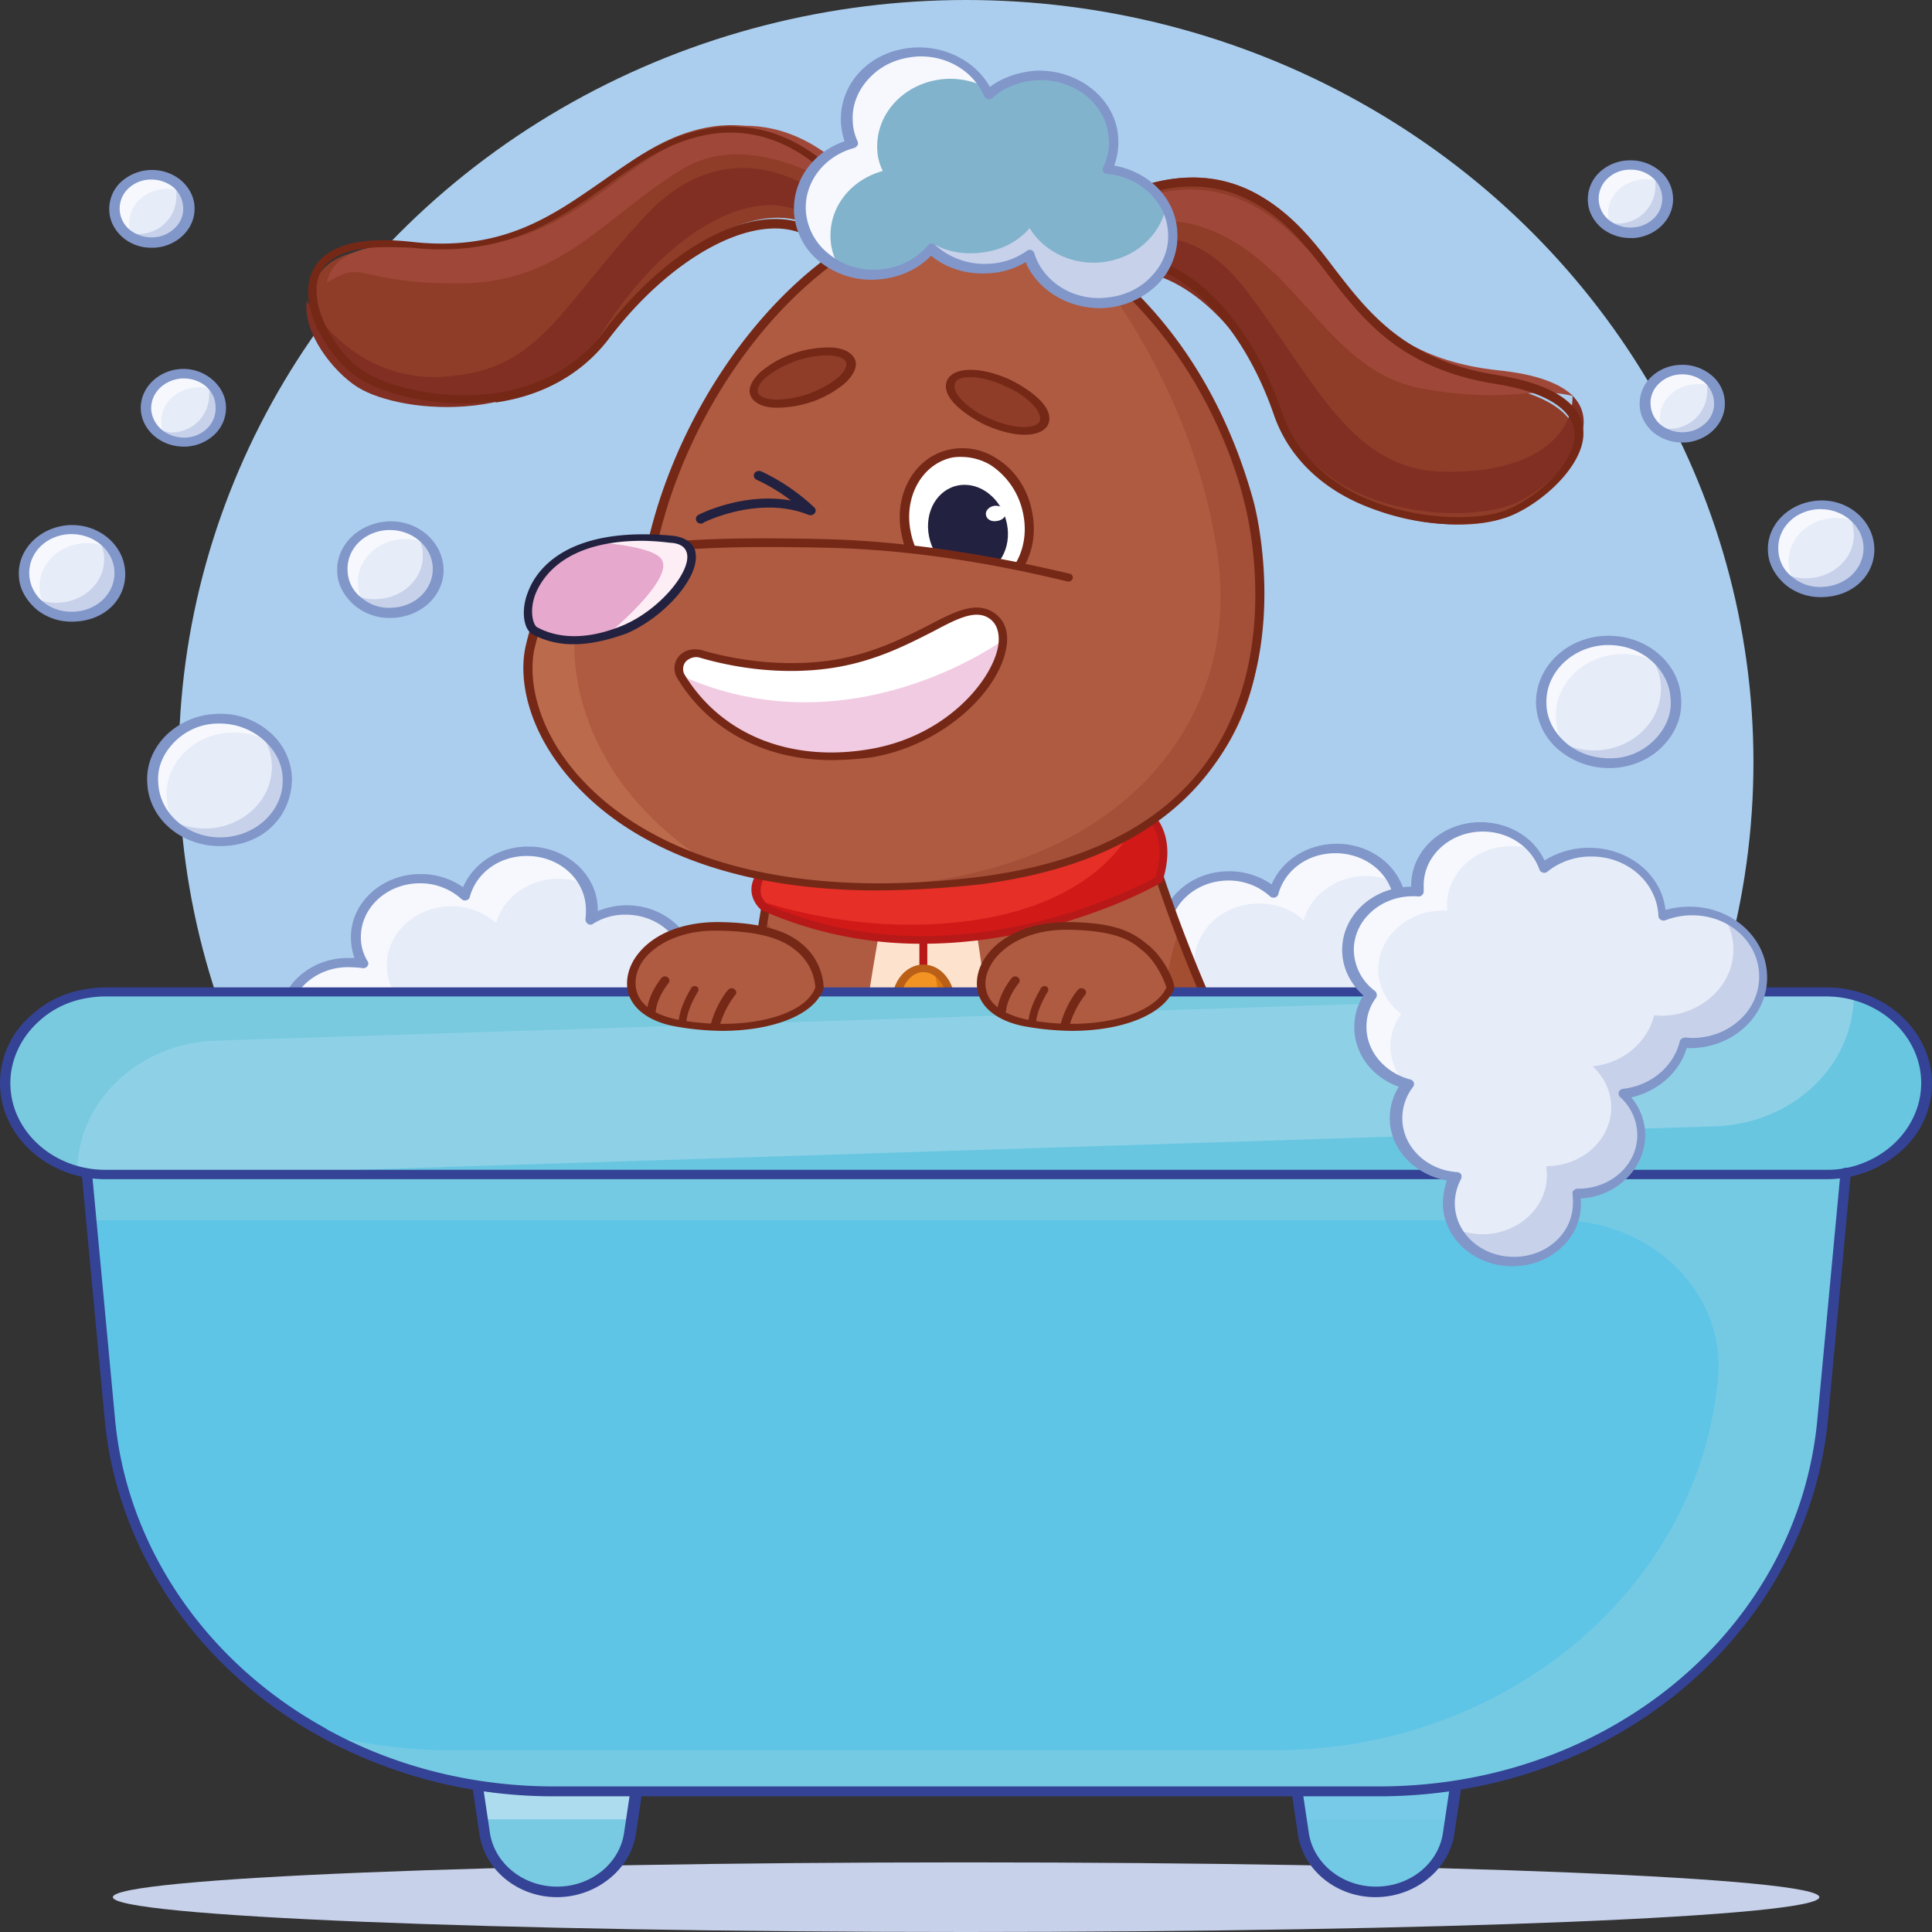 <svg id="Capa_1" data-name="Capa 1" xmlns="http://www.w3.org/2000/svg" viewBox="0 0 1133.86 1133.86"><rect x="0" y="0" width="1133.86" height="1133.86" fill="#333333" stroke="none"/><defs><style>.cls-1{fill:#abceee;}.cls-2{fill:#c7d1ea;}.cls-3{fill:#e6ecf8;}.cls-4{fill:#f6f8fd;}.cls-5{fill:#8197ca;}.cls-6{fill:#ae5b41;}.cls-7{fill:#a45039;}.cls-8{fill:#bc6a4c;}.cls-9{fill:#762817;}.cls-10{fill:#8f3d29;}.cls-11{fill:#802f22;}.cls-12{fill:#9f483a;}.cls-13{fill:#fde3cd;}.cls-14{fill:#a44e31;}.cls-15{fill:#e62f26;}.cls-16{fill:#d11917;}.cls-17{fill:#b71918;}.cls-18{fill:#db770f;}.cls-19{fill:#f39323;}.cls-20{fill:#ba5f17;}.cls-21{fill:#fff;}.cls-22{fill:#22213f;}.cls-23{fill:#f1cbe2;}.cls-24{fill:#82b3cc;}.cls-25{fill:#77cae1;}.cls-26{fill:#72c9e5;}.cls-27{fill:#aedcef;}.cls-28{fill:#77cbe9;}.cls-29{fill:#344395;}.cls-30{fill:#5fc5e7;}.cls-31{fill:#75cae3;}.cls-32{fill:#8ed1e7;}.cls-33{fill:#69c6e0;}.cls-34{fill:#79cadf;}.cls-35{fill:#e6a8cc;}.cls-36{fill:#fdeef6;}</style></defs><title>BAÑO</title><g id="_1" data-name="1"><ellipse class="cls-1" cx="566.99" cy="447.36" rx="462.08" ry="447.36"/><path class="cls-2" d="M1067.75,1113.41c0,11.36-224,20.45-500.76,20.45s-500.76-9.21-500.76-20.45S290.29,1093,567,1093,1067.75,1102.06,1067.75,1113.41Z"/><path class="cls-3" d="M367.52,534.18a38.21,38.21,0,0,0-20.31,5.55,39.67,39.67,0,0,0,.26-5.55c0-18.8-17-34.45-37.78-34.45-18,0-32.47,11.11-36.48,26a38.81,38.81,0,0,0-26.39-10.1c-20.57,0-37.77,15.4-37.77,34.45a28.52,28.52,0,0,0,4.27,15.65,34.46,34.46,0,0,0-8.93-1c-20.57,0-37.77,15.14-37.77,34.45s16.56,34.58,37.64,34.58c19.54,0,35.71-13.76,37.52-31.3,6.85,8.46,18,13.76,29.88,13.76a41,41,0,0,0,25.1-8.71c6.85,7.19,16.94,11.36,28.33,11.36,14,0,26.13-6.82,32.73-17.42a40.93,40.93,0,0,0,9.57,1c20.57,0,37.77-15.39,37.77-34.45S388.22,534.18,367.52,534.18Z"/><path class="cls-4" d="M344.1,519.16a41.09,41.09,0,0,0-16.43-3.4c-17.46,0-32.47,11.1-36.48,26a38.6,38.6,0,0,0-26.39-9.84c-20.56,0-37.77,15.4-37.77,34.45A28.52,28.52,0,0,0,231.3,582a34.46,34.46,0,0,0-8.93-1c-20.57,0-37.77,15.4-37.77,34.45a31,31,0,0,0,3.75,14.89C175.93,624.79,167,612.93,167,599.42c0-18.8,16.68-34.45,37.77-34.45a36.26,36.26,0,0,1,8.93,1c-2.33-4.54-4.27-10.09-4.27-15.65,0-18.8,16.68-34.45,37.77-34.45a40.27,40.27,0,0,1,26.39,9.85c4-14.89,19-26,36.48-26C324.7,499.6,338,507.43,344.1,519.16Z"/><path class="cls-5" d="M204.26,636.4c-22.51,0-40.75-16.66-40.75-37.1s18.24-37.1,40.75-37.1H208a37.41,37.41,0,0,1-2.07-12.12c0-20.44,18.24-37.1,40.75-37.1a43.29,43.29,0,0,1,25.1,7.7c6.08-14.26,21.09-23.85,38.29-23.85,22.51,0,40.75,16.66,40.75,37.1v.76a45.45,45.45,0,0,1,16.95-3.41c22.51,0,40.75,16.66,40.75,37.1s-18.24,37.1-40.75,37.1a44,44,0,0,1-8.15-.76c-7.38,10.35-20.31,16.91-34.41,16.91a44,44,0,0,1-28.33-10.34,44,44,0,0,1-24.58,7.44A42.62,42.62,0,0,1,244,608.38C239.45,625,223.54,636.4,204.26,636.4Zm0-68.78c-19,0-34.67,14-34.67,31.55s15.27,31.55,34.67,31.55c18.24,0,32.73-12.24,34.67-28.65a3.2,3.2,0,0,1,2.07-2.65,3.32,3.32,0,0,1,3.24,1,35.78,35.78,0,0,0,27.68,12.75c8.41,0,16.95-2.9,22.77-7.7a3.1,3.1,0,0,1,4.27.25c6.33,6.82,16.17,10.35,25.61,10.35,12.42,0,24.06-6.31,29.88-15.9a3.54,3.54,0,0,1,3.75-1.26,34.46,34.46,0,0,0,8.93,1c19,0,34.67-14,34.67-31.55s-15.27-31.55-34.67-31.55a34.87,34.87,0,0,0-19,5.3,2.57,2.57,0,0,1-3.23,0,3.13,3.13,0,0,1-1.29-2.9,35.89,35.89,0,0,0,.25-5.3c0-17.42-15.26-31.55-34.66-31.55-16.18,0-29.63,9.84-33.51,24.1a2.64,2.64,0,0,1-2.07,1.9,3,3,0,0,1-2.85-.76,35.92,35.92,0,0,0-24.32-9.21c-19,0-34.66,14-34.66,31.55a26.14,26.14,0,0,0,4,14.26,2.42,2.42,0,0,1-.26,2.9,3,3,0,0,1-3.24,1A78.26,78.26,0,0,0,204.26,567.62Z"/><path class="cls-3" d="M841.63,532.16a38.25,38.25,0,0,0-20.31,5.56,39.81,39.81,0,0,0,.26-5.56c0-18.8-17-34.45-37.78-34.45-18,0-32.47,11.11-36.48,26a38.81,38.81,0,0,0-26.39-10.1c-20.56,0-37.77,15.4-37.77,34.45a28.49,28.49,0,0,0,4.27,15.65,34.46,34.46,0,0,0-8.93-1c-20.56,0-37.77,15.4-37.77,34.45,0,18.81,16.95,34.45,37.77,34.45,19.54,0,35.71-13.75,37.52-31.29,6.85,8.45,18,13.75,29.88,13.75a41,41,0,0,0,25.1-8.7c6.85,7.19,16.94,11.35,28.33,11.35,14,0,26.13-6.81,32.73-17.41a41,41,0,0,0,9.57,1c20.57,0,37.77-15.4,37.77-34.45C879.4,547.68,862.72,532.16,841.63,532.16Z"/><path class="cls-4" d="M818.09,517.52a41.13,41.13,0,0,0-16.43-3.4c-17.47,0-32.47,11.1-36.48,26a38.62,38.62,0,0,0-26.39-9.84c-20.57,0-37.78,15.4-37.78,34.45a28.6,28.6,0,0,0,4.27,15.65,34.38,34.38,0,0,0-8.92-1c-20.57,0-37.78,15.4-37.78,34.45a31.16,31.16,0,0,0,3.75,14.89C649.91,623.15,641,611.29,641,597.78c0-18.8,17-34.45,37.77-34.45a36.26,36.26,0,0,1,8.93,1c-2.33-4.54-4.27-10.09-4.27-15.65,0-18.8,17-34.45,37.77-34.45a40.19,40.19,0,0,1,26.39,9.85c4-14.89,19-26,36.48-26C799.07,498,812,505.66,818.09,517.52Z"/><path class="cls-5" d="M678.76,634.76c-22.51,0-40.75-16.66-40.75-37.1s18.24-37.1,40.75-37.1h3.75a37.41,37.41,0,0,1-2.07-12.12c0-20.44,18.24-37.1,40.75-37.1a43.29,43.29,0,0,1,25.1,7.7c6.08-14.26,21.09-23.85,38.29-23.85,22.51,0,40.75,16.66,40.75,37.1v.76a45.45,45.45,0,0,1,16.95-3.41c22.51,0,40.75,16.66,40.75,37.1s-18.24,37.1-40.75,37.1a44,44,0,0,1-8.15-.76C826.75,613.43,813.82,620,799.72,620a44,44,0,0,1-28.33-10.34,44,44,0,0,1-24.58,7.44,42.62,42.62,0,0,1-28.33-10.35C713.43,623.15,697.52,634.76,678.76,634.76Zm0-68.78c-19,0-34.67,14-34.67,31.55s15.27,31.55,34.67,31.55c18.24,0,32.73-12.24,34.67-28.65a3.2,3.2,0,0,1,2.07-2.65,3.32,3.32,0,0,1,3.24,1,35.78,35.78,0,0,0,27.68,12.75c8.41,0,17-2.9,22.77-7.7a3.1,3.1,0,0,1,4.27.25c6.33,6.82,16.17,10.35,25.61,10.35,12.42,0,24.06-6.31,29.88-15.9a3.54,3.54,0,0,1,3.75-1.26,34.46,34.46,0,0,0,8.93,1c19,0,34.67-14,34.67-31.55S861,535.19,841.63,535.19a34.87,34.87,0,0,0-19,5.3,2.57,2.57,0,0,1-3.23,0,3.13,3.13,0,0,1-1.29-2.9,35.89,35.89,0,0,0,.25-5.3c0-17.42-15.26-31.55-34.66-31.55-16.18,0-29.63,9.84-33.51,24.1a2.64,2.64,0,0,1-2.07,1.9,3,3,0,0,1-2.85-.76,35.92,35.92,0,0,0-24.32-9.21c-19,0-34.66,14-34.66,31.55a26.14,26.14,0,0,0,4,14.26,2.42,2.42,0,0,1-.26,2.9,3,3,0,0,1-3.24,1C684.07,566.24,681.22,566,678.76,566Z"/><path class="cls-6" d="M353.55,894.59c10.09,10.1,42.56,11.11,78.26,8.21a694.2,694.2,0,0,0,68.95-9.47c70-13,85.64-42.4,70.24-112.31-7.89-36-51.48-75.21-51.48-75.21S487.82,695,453.41,696c-17.2.26-34.67,3.66-48.89,12.75a45.22,45.22,0,0,0-6.86,4.79,30.77,30.77,0,0,0-4.79,4.29c-49.67,49,20.57,132.38,21.61,133.39h0c-30.4-1-63.39,16.66-65.33,32.81C349,887.65,350.05,891.06,353.55,894.59Z"/><path class="cls-7" d="M404.26,708.46s12.93,91.61,45.66,159.88c33.25,68,17.21-159.88,17.21-159.88l-14-12.75C436,696,418.62,699.37,404.26,708.46Z"/><path class="cls-8" d="M414.61,850.8C376.06,767.64,393,717.42,393,717.42h0C343.2,766.38,413.57,849.79,414.61,850.8Z"/><path class="cls-7" d="M353.55,894.59c10.09,10.1,42.56,11.11,78.26,8.21l-13.45-18.3s-44.37,14.26-68.44-.76C349,887.65,350.05,891.06,353.55,894.59Z"/><path class="cls-9" d="M399,906.46c-21.34,0-39.84-2.65-47.6-10.35C346,890.56,345,884,348.5,877.3c7.89-14.89,35.45-28,61.06-28.64-13.45-17.54-66.88-93.51-14-136.67,42.56-35,121.08-9.21,124.19-8.2a.81.81,0,0,1,.77.75c1.81,1.64,44.37,40,52,76.48,15.65,73.06-2.33,102-72.19,115C487.05,898,437.89,906.46,399,906.46ZM412.54,853c-26.39,0-52.91,13.75-59.25,26-2.33,5.3-1.81,9.84,2.07,14,14,14.26,82.66,9.21,144.49-2.14,67.14-12.24,83.7-39.12,68.44-109.54-7.12-33.31-45.93-69.66-50.2-73.57-6.85-2.15-80.33-24.36-118.62,7.19-56.27,46.32,16.43,133.64,17.46,134.53a1.45,1.45,0,0,1,.26,2.14,2.3,2.3,0,0,1-2.07,1.26A21,21,0,0,1,412.54,853Z"/><path class="cls-10" d="M777.85,854.34c41.79,24.1,140.36,32.3,182-35,6.85-10.85,11.38-22.46,15-35h0c18.24-66.51-4.27-151.94-22.25-155.73-15-3.41-9.18,2.65-28.85,100.07-5.82,28-19.27,47.07-35.7,59.57-15.26,12.11-33.5,18.3-49.93,22h0a168.59,168.59,0,0,1-48.9,2.9Z"/><path class="cls-11" d="M777.85,854.34c41.79,24.1,140.36,32.3,182-35,6.85-10.85,11.38-22.46,15-35-51,91.11-135.31,26.24-136.35,25.36h0a168.52,168.52,0,0,1-48.89,2.9Z"/><path class="cls-12" d="M888.33,788.34C959.09,757.67,953,628.7,953,628.7c-17.21-1.89-9.18,2.65-28.85,100.07C918.73,756.41,905,775.47,888.33,788.34Z"/><path class="cls-9" d="M853,874.15c-30.66,0-59.24-8.2-76.32-17.79a2.33,2.33,0,0,1-1-2.65l11.91-41.52c0-.25,0-.25.25-.76a2,2,0,0,1,2.33-1c4.79.25,113.07,10.85,131.82-82.66,6.08-29.65,9.19-50.35,12.16-65.87,5.82-34.2,6.34-37.86,19.54-36.22,4.78.76,9.18,4.8,13.45,12.75C984.32,670,998.29,762.59,962.32,820c-15.65,25.12-40.74,41.9-72.44,49.47A138.68,138.68,0,0,1,853,874.15Zm-72.18-20.7c23.28,12.75,66.36,22,107.5,12.24,30.66-7.19,54.72-23.34,69.47-47.32,33.5-53.76,21.6-145.37,4.27-177.18-4.79-8.7-8.15-10.09-9.58-10.34-8.15-1-8.41-1-14,32.3-2.33,15.4-6.08,36-12.16,65.88-18.24,91.11-118.62,87.58-135.05,86.31Z"/><path class="cls-6" d="M432.85,716.41c4.78,55.65,1,174.52,194.43,183,174.64,7.7,199.21-81,153.55-176.3a351.42,351.42,0,0,0-17.46-31.29c-33.51-53-56.79-105.12-71.93-144.24-15-38.87-21.6-64.61-21.6-64.61l-184.47,13C485.37,496.32,428.06,660.75,432.85,716.41Z"/><path class="cls-13" d="M594.55,511.72s48.9,214.4,15.65,288.35-130.53,45.31-139.45-32.81,30.66-271.95,30.66-271.95Z"/><path class="cls-9" d="M527.15,882.35a1.57,1.57,0,0,1-1-.25c-86.68-35.46-92.24-110.42-95.34-155.35-.26-3.66-.26-7.19-.78-10.34-3.75-43.41,30.4-152.82,44.89-197.75.26-1.26,1.81-1.89,3.23-1.64a2.44,2.44,0,0,1,1.81,2.9C465.44,564.59,431.29,673.25,435,716c.26,3.41.26,6.81.78,10.35,3.23,43.66,8.15,117,92.24,151.43,1,.76,1.81,1.89,1,2.9C529.22,882.1,528.19,882.35,527.15,882.35Z"/><path class="cls-6" d="M545.39,886.64l44.89,13.25S655,809.29,668.8,742.15c19-92.12-6.08-252.52-6.08-252.52L566,507.93s20,91.62,18,177.94c-.26,8.2-.78,15.9-1,23.85-5.83,76.22-27.43,147.39-34.93,169.73A36.4,36.4,0,0,0,545.39,886.64Z"/><path class="cls-6" d="M451.09,874.65l21.6,9.22L497,894s1.81-91.87,0-177.17c-1.29-74.08,26.39-208.86,26.39-208.86l-67.92-15.52s-3.23,19.56-7.89,47.07c-6.08,37.86-14.23,90-18.5,126.32-.25,3.66-.77,6.82-1,10.1-1,9.46-1.29,17.41-1.81,23C425.73,741.27,451.09,874.65,451.09,874.65Z"/><path class="cls-14" d="M429.61,666.05c19.54-12.24,37.52-29.65,39.84-50.85,6.34-50.1-21.34-75.47-21.34-75.47C441.77,577.34,433.88,629.58,429.61,666.05Z"/><path class="cls-8" d="M451.09,874.65l21.6,9.22a70.61,70.61,0,0,0-1.29-7.7c-19-64.11-42-193.84-43.08-199.64-1,9.46-1.3,17.41-1.81,23C425.73,741.27,451.09,874.65,451.09,874.65Z"/><path class="cls-8" d="M547.72,879l21.08,4.79c30.4-74.08,15-198.88,15-198.88v.25c-.26,8.2-.78,15.9-1,23.85C576.57,785.18,555.22,856.48,547.72,879Z"/><path class="cls-6" d="M505.81,904.06c1,6.31,6.33,12.11,17.2,15.39,29.37,9.47,57.83,3.92,65.33-12.11a17.71,17.71,0,0,0,1.81-7.45s-5-15.9-42.56-20.69C521.07,875.54,503.61,890.81,505.81,904.06Z"/><path class="cls-6" d="M429.87,913.65c27.42,8.71,54.72,4.54,63.9-9.47a23.42,23.42,0,0,0,3.76-10.09s-4-16.91-41.53-20.7c-24.32-2.65-41,8.71-42.82,20.7h0C411.63,901.66,416.68,909.36,429.87,913.65Z"/><path class="cls-7" d="M505.81,904.06c1,6.31,6.33,12.11,17.2,15.39,29.37,9.47,57.83,3.92,65.33-12.11C588.21,907.47,547.72,924.75,505.81,904.06Z"/><path class="cls-7" d="M429.87,913.65c27.42,8.71,54.72,4.54,63.9-9.47h0s-58.6,13-80.59-10.09C411.63,901.66,416.68,909.36,429.87,913.65Z"/><path class="cls-9" d="M551,926.77A100,100,0,0,1,521.59,922c-17-5.55-20.31-16.41-18.24-24.36,3.23-12.24,20-23.34,44.37-20.32a103.77,103.77,0,0,1,25.35,6.57c1,.75,1.81,1.89,1,2.9a2.6,2.6,0,0,1-3.24,1c-6.33-2.9-14.48-4.8-24.06-6.31-20.57-2.65-36,6.56-38.81,16.91-2.07,8.2,3.24,15.4,15,19.31,20,6.56,41,5.8,53.69-1.64,6.33-3.92,10.09-9.47,10.34-15.9a2.36,2.36,0,0,1,2.33-2.15,2.27,2.27,0,0,1,2.33,2.15c-.26,8.2-5,14.76-12.42,19.56C572.3,924.25,562.08,926.77,551,926.77Z"/><path class="cls-9" d="M458.2,920.46a100,100,0,0,1-29.36-4.79c-16.43-5.3-20.31-15.65-18.24-23.85,3.23-12.12,20-23.85,44.88-21.2,8.15,1,15.66,2.14,21.61,4.54a2,2,0,0,1,1.29,2.9c-.26,1.26-1.81,1.64-3.23,1.26A91.85,91.85,0,0,0,454.58,875c-21.35-2.14-37.26,7.2-39.59,17.54-2.07,7.7,3.75,14.77,15,18.3,20.05,6.56,41,5.81,53.68-1.64,6.34-3.91,10.09-9.46,10.35-15.9a2.36,2.36,0,0,1,2.33-2.14,2.27,2.27,0,0,1,2.33,2.14c-.26,8.2-5,14.77-12.42,19.56C479.55,918.32,469.33,920.46,458.2,920.46Z"/><path class="cls-9" d="M450.83,874.65a2.44,2.44,0,0,1-2.33-1.89c-1-5.3-25.1-131.62-24.06-173.39.26-23.09,8.15-76.47,14.49-117.61,4.26-27.26,8.15-51.87,10.34-63.86l1-5.3c.26-1.26,1.29-1.89,2.85-1.89a2.51,2.51,0,0,1,2.07,2.65l-1,5.3c-2.07,12.11-6.08,36.85-10.35,63.85-6.34,40.76-14,94-14.23,117-1,41.51,23.55,171.49,24.06,172.63.26,1.26-.77,2.15-2.07,2.65C451.09,874.15,450.83,874.65,450.83,874.65Z"/><path class="cls-9" d="M497,896.11h0a2.28,2.28,0,0,1-2.33-2.15c0-1,1.81-92.88,0-177.17-.26-14.77,1-45.31,5.05-78.12,0-1.26,1.29-2.14,2.84-1.89a2.2,2.2,0,0,1,2.07,2.65c-3.75,31.29-5.3,63-5,77.86,1.81,84.42,0,176.55,0,177.18S498.56,896.11,497,896.11Z"/><path class="cls-9" d="M589.76,902.17c-.26,0-1,0-1.29-.26-1-.75-1.3-1.89-.78-3.4.78-1,64.68-90.86,78.27-157,5.82-27.26,7.89-63.48,6.85-107.77a2.2,2.2,0,0,1,2.33-2.15h0a2.28,2.28,0,0,1,2.33,2.15c1,44.42-1,81-6.86,108.78-13.45,67-78.26,157.74-79,158.63C591.57,901.91,591.06,902.17,589.76,902.17Z"/><path class="cls-9" d="M547.72,881.34h-.78a2.45,2.45,0,0,1-1.81-2.9C552,858,574,785.56,579.8,709c1-12.11,1-43.41,0-73.57a2.2,2.2,0,0,1,2.33-2.15h0a2.28,2.28,0,0,1,2.33,2.15c1,30.41.77,62,0,74.08-5.82,77.1-28.33,149.79-34.93,170.48C549.92,880.71,548.88,881.34,547.72,881.34Z"/><path class="cls-6" d="M598.82,914.66c16.43,16.66,94.56,9.84,146.69-1.26,55.24-11.87,72.19-48,72.19-100.33,0-28-18.5-62.21-29.89-81h0c-5.3-8.7-9.57-14.26-9.57-14.26s-44.63-8.7-85.64-2.9c-18.49,2.65-36.48,8.2-49.15,18.81-36,29.65-21.35,74.95-4.79,105.12a226.55,226.55,0,0,0,21.6,32.3C622.23,869.61,581.09,896.36,598.82,914.66Z"/><path class="cls-14" d="M689.11,652.55c14,44.8,81.37,67.52,92.24,70.67a349.22,349.22,0,0,0-17.47-31.3c-33.5-53-56.79-105.12-71.92-144.24h0C689.11,550.08,673.85,604.09,689.11,652.55Z"/><path class="cls-7" d="M598.82,914.91c16.43,16.66,94.56,9.84,146.69-1.26,55.24-11.86,72.19-48,72.19-100.33,0-28-18.5-62.21-29.89-81,.78,1.89,41.79,97.17-9.57,141.08C726.37,916.8,633.87,922.36,598.82,914.91Z"/><path class="cls-9" d="M777.85,719.81c-1,0-1.81-.25-2.07-1.26-4.26-8.45-9.18-16.91-14.23-25.36-66.36-104.87-93.52-211-93.78-212.39s.26-2.14,1.81-2.65a2.32,2.32,0,0,1,2.84,1.64c.26,1,27.43,106.64,93.27,211,5.31,8.45,10.35,17.41,14.49,25.74a2,2,0,0,1-1,2.91C778.76,719.31,778.5,719.81,777.85,719.81Z"/><path class="cls-15" d="M445.78,528.63a14.54,14.54,0,0,0,3.24,4.29c116,51.11,231.17-16.41,231.17-16.41C690.53,483,667,473.1,667,473.1c-2.85,1.64-5.82,3.41-8.41,4.8-65.84,32.56-203.74,28.39-203.74,28.39C441.25,515.76,442.81,524,445.78,528.63Z"/><path class="cls-16" d="M445.78,528.63a14.54,14.54,0,0,0,3.24,4.29c116,51.11,231.17-16.41,231.17-16.41C690.53,483,667,473.1,667,473.1c-2.85,1.64-5.82,3.41-8.41,4.8l6.08,7.44s-16.43,41.9-88.74,54C516.28,549.32,463.25,534.43,445.78,528.63Z"/><path class="cls-17" d="M541.38,553.87a230.76,230.76,0,0,1-93.53-19.31c-.26,0-.26-.25-.77-.25-.26-.25-6.08-4.8-6.08-12.24,0-6.31,4-12.12,11.9-17.54.26-.26,1-.26,1.81-.76,1.29,0,150.83,4.29,210.86-32.56.77-.25,1.81-.76,2.33-.25.25,0,25.35,10.85,14.48,45.81,0,.75-.77,1-1,1.26C680.7,518.66,619.13,553.87,541.38,553.87Zm-91.07-23.1c108,47.45,217.46-10.09,227.81-15.9C686,488.12,671.78,478,667,475.75c-60.28,36-197.66,33.32-211.64,32.56-6.08,4.54-8.92,9.21-8.92,13.76C446,526.86,449.79,530.27,450.31,530.77Zm229.88-14.26Z"/><path class="cls-17" d="M541.9,570.78a2.27,2.27,0,0,1-2.33-2.15V552a2.19,2.19,0,0,1,2.33-2.15,2.28,2.28,0,0,1,2.33,2.15v16.91C544.61,569.89,543.58,570.78,541.9,570.78Z"/><path class="cls-18" d="M526.12,588.45A22.79,22.79,0,0,0,529,599.8c2.85,5.3,7.89,8.71,13.2,8.71,8.92,0,16.17-9.21,16.17-20.32,0-9.21-5.05-16.91-11.39-19.3-1.29-.76-2.84-.76-4.78-.76C533.23,568.38,526.12,577.34,526.12,588.45Z"/><path class="cls-19" d="M526.12,588.45A22.79,22.79,0,0,0,529,599.8c1.29.76,2.85.76,4.79.76,8.92,0,16.17-9.21,16.17-20.32a22.79,22.79,0,0,0-2.85-11.35c-1.29-.76-2.84-.76-4.78-.76C533.23,568.38,526.12,577.34,526.12,588.45Z"/><path class="cls-20" d="M541.9,611c-10.35,0-18.5-10.09-18.5-22.46s8.15-22.46,18.5-22.46,18.5,10.09,18.5,22.46S552.51,611,541.9,611Zm0-40.5c-7.38,0-13.46,8.2-13.46,17.79s6.08,17.79,13.46,17.79,13.45-8.2,13.45-17.79C555.74,578.73,549.66,570.53,541.9,570.53Z"/><path class="cls-14" d="M638.4,838.69h0c89.52-25.37,54-124.18,54-124.18h0c-18.5,2.65-36.48,8.21-49.16,18.81C607,763,621.71,808,638.4,838.69Z"/><path class="cls-9" d="M647.33,926.9c-23.55,0-42.82-2.9-50.19-10.85-5.31-5.56-6.34-12.12-2.85-18.81,7.89-14.89,35.44-28,61.06-28.64-13.46-17.54-66.88-93.51-14-136.67q24.25-19.87,74.51-21.45a2.27,2.27,0,0,1,2.33,2.14,2.2,2.2,0,0,1-2.33,2.15c-32.21,1-56,7.69-71.28,20.31C588.34,781.4,661,868.72,662.07,869.61a1.45,1.45,0,0,1,.26,2.14,2.3,2.3,0,0,1-2.07,1.26c-26.64-.75-54.72,13-61.31,26-2.33,5.3-1.81,9.84,2.07,14,14.23,14.76,86.15,10.35,144.23-2.15,49.16-10.35,70.25-39.75,70-98.18,0-39.75-38.81-93.76-39.33-94.52a2.57,2.57,0,0,1,.78-3.4c1-.76,2.85-.26,3.75.75,1.81,2.15,39.84,55.65,39.84,96.67,0,60.07-22.76,91.62-74,102.72C716.92,921.6,678.5,926.9,647.33,926.9Z"/><path class="cls-9" d="M800.88,832.88h0a2.35,2.35,0,0,1-2.33-2.65l2.33-16.91c.26-1.26,1.29-1.89,2.85-1.89a2.51,2.51,0,0,1,2.07,2.65L803.47,831A2.43,2.43,0,0,1,800.88,832.88Z"/><path class="cls-9" d="M788.46,872a1.58,1.58,0,0,1-1-.25c-1.3-.76-1.81-1.89-1.3-2.9l7.12-15.65c.26-1.26,2.07-1.64,3.23-1.26,1.3.76,1.81,1.89,1.3,2.9l-7.12,15.65C790,871.25,789.5,872,788.46,872Z"/><path class="cls-9" d="M783.68,847.9h-.78a2.45,2.45,0,0,1-1.81-2.9l4.78-14.89c.26-1.26,1.82-1.89,3.24-1.64a2.45,2.45,0,0,1,1.81,2.9l-4.79,14.89A2.86,2.86,0,0,1,783.68,847.9Z"/><path class="cls-9" d="M389.77,737.48c-.26,0-1,0-1.3-.25-1-.76-1.29-1.89-.77-3.41l10.35-13.75c.77-1,2.07-1.27,3.75-.76,1,.76,1.29,1.89.77,3.41l-10.34,13.75A4.65,4.65,0,0,1,389.77,737.48Z"/><path class="cls-9" d="M386.28,768.52a2.26,2.26,0,0,1-2.33-2.14V749a2.18,2.18,0,0,1,2.33-2.14A2.26,2.26,0,0,1,388.6,749v17.42C389,767.26,388,768.52,386.28,768.52Z"/><path class="cls-9" d="M397.92,756.28a1.61,1.61,0,0,1-1-.25,2,2,0,0,1-1.29-2.9l6.34-14.26c.26-1.26,1.81-1.64,3.23-1.26a2,2,0,0,1,1.3,2.9l-6.34,14.26C399.47,756,399,756.28,397.92,756.28Z"/><path class="cls-9" d="M512.92,914.91h-.26a2.15,2.15,0,0,1-1.81-2.65c1.29-7.19,8.15-13.75,8.41-13.75,1-1,2.33-1,3.75,0s1,2.14,0,3.4c0,0-6.08,5.56-7.11,11.36A4.76,4.76,0,0,1,512.92,914.91Z"/><path class="cls-9" d="M525.6,921.47h-.26a2.15,2.15,0,0,1-1.81-2.65c1.29-6.81,7.37-14,7.89-14a2.66,2.66,0,0,1,3.75-.26,2.24,2.24,0,0,1,.26,3.41s-5.82,6.56-6.86,12.24C527.67,920.72,527.15,921.47,525.6,921.47Z"/><path class="cls-9" d="M540.35,924.25a1.61,1.61,0,0,1-1-.25,2.09,2.09,0,0,1-1.29-2.91c3.75-8.2,9.57-13.75,10.09-14,1-1,2.33-1,3.75,0s1,2.14,0,3.4a52.46,52.46,0,0,0-8.93,12.75A4,4,0,0,1,540.35,924.25Z"/><path class="cls-9" d="M420.94,908.1h-.25a2.16,2.16,0,0,1-1.82-2.65c1.3-7.2,8.15-13.76,8.41-13.76,1-1,2.33-1,3.75,0s1,2.15,0,3.41c0,0-6.08,5.55-7.11,11.36A4.72,4.72,0,0,1,420.94,908.1Z"/><path class="cls-9" d="M434.14,914.66h-.26a2.15,2.15,0,0,1-1.81-2.65c1.29-6.82,7.37-14,7.89-14a2.66,2.66,0,0,1,3.75-.25,2.23,2.23,0,0,1,.26,3.41s-5.82,6.56-6.86,12.24A5.77,5.77,0,0,1,434.14,914.66Z"/><path class="cls-9" d="M448.37,917.56a1.61,1.61,0,0,1-1-.25,2.08,2.08,0,0,1-1.29-2.9c3.75-8.21,9.57-13.76,10.09-14,1-1,2.33-1,3.75,0s1,2.14,0,3.41A52.65,52.65,0,0,0,451,916.55C450.31,916.8,449.79,917.56,448.37,917.56Z"/><path class="cls-10" d="M211.76,222c25.07,17.34,106.42,29,145.56-25.65s88.8-79,117.77-64.4c.39.41.71.59,1.1,1C504,146.1,504,118.14,504,118.14s-1-1.44-2.83-4.2c-9.23-12.8-42.28-50.23-90.93-38.1-58.21,14.37-80.71,77.64-168.92,70.66-38.8-3.05-54.09,7.73-57,22.31h0C180.73,187.78,197.61,212.1,211.76,222Z"/><path class="cls-11" d="M210.15,227.39c26,16,107.87,23.32,143.93-33.28s84.31-83.52,114-70.51c.42.4.75.56,1.16,1l13.54-9.33S430.69,71.14,379,126.43,317.25,217,261.65,221c-55.52,4.28-81.58-44.64-81.58-44.64C177.28,194.89,195.47,218.29,210.15,227.39Z"/><path class="cls-12" d="M191.87,165.86h0c22.65-14.13,16.33.45,77,.46s84-37.82,131-66.77,108.67,21.33,108.67,21.33.5-2.09,1.16-5.53c-9-12.93-41.49-50.84-90.32-39.43-58.43,13.52-81.91,76.45-170,68.17C210.27,141.08,194.74,151.4,191.87,165.86Z"/><path class="cls-9" d="M288.17,235.73c-33,4-65.84-4.86-80.08-15.54-16.47-12.08-34.05-41.86-24.55-61.37,5-10.21,18.77-21.29,58.34-16.85,53,5.82,82.11-15.28,111.08-35.3,18.64-13,36.39-25.89,59.47-30.53,59.93-12.81,94.77,45,95,45.72a1.26,1.26,0,0,1,.07,1.29c.19.73-.63,13.56-9.87,18.57-6,2.92-13.64,1.93-23.76-3.13C445.24,123,395,149,357.23,198.94c-15.45,20.2-38.23,33.23-66.14,37.25A3.21,3.21,0,0,0,288.17,235.73Zm-73.73-90c-13.46,1.62-22.57,6.6-26.54,14.47-8.08,17.22,8.42,45.44,23.16,56,14.56,10.86,48.27,19,79.79,14.45,18.42-2.59,44.28-10.91,62.83-35.13,39.68-52.86,91.3-78.72,123-61.93,7.92,4.3,14.23,5.48,18.55,3.11,5.8-2.86,7.13-11.64,7.06-14-3.4-5.93-36.37-54.43-89.37-43.19-22,4.64-39.52,16.89-57.4,29.76-29.23,20.6-59.7,42-114.34,36.1C230.53,145,222.06,144.77,214.44,145.74Z"/><path class="cls-10" d="M632.87,141.46h0c1.36,4.93,5.23,9.45,15.38,9.32,2.34,0,5.37-.54,8.78-.88,33.16-6.09,72.81,30.31,91.82,92s101.52,72.6,131.64,62.82c22.36-7.3,58.12-37.5,39.41-60h0c-6.68-7.8-19.58-14.5-42.55-18.92-87.52-17.15-87.87-82.68-139.11-111.61C686.76,85,633.39,128.71,633.39,128.71S631.1,135.22,632.87,141.46Z"/><path class="cls-11" d="M643.71,162.29c2.32-.26,5.3-1,8.66-1.64,32.47-9,75.29,23.85,99.87,83.66S860,307.79,889.11,295.42c21.6-9.21,54.46-42.4,33.76-63.22.77,20.44-19.53,45.55-74.51,44.67-55-.5-74.77-50.86-117.08-106.63-42.82-55.91-86.93-18.81-86.93-18.81Z"/><path class="cls-12" d="M627.54,154.34h0S662,114.58,712.4,135.79s68.43,82.27,121.6,92.12c52.52,9.46,63.64-1.64,89.26,4.54h0c-7.38-7.19-20.83-12.75-44.12-15.14-88.74-9.47-95.08-74.71-148.76-99.07-54-24.6-103.1,23.6-103.1,23.6S625.21,148.28,627.54,154.34Z"/><path class="cls-9" d="M798.91,296c-25.53-11-43.25-29.45-51.24-52.39-19.48-56.83-59-94.29-92.07-87.53-11,2.55-19.11,1.09-23.65-3.21-7.48-7.24-3.66-19.54-3.37-20a4.32,4.32,0,0,1,.59-1.23c.55-.48,53.76-46.31,107.2-18.44,20.73,11,33.66,27,46.89,44.56,20.48,26.55,41.83,53.77,95.1,62.29,39.55,6.24,49.59,20.58,50.77,31.51,2.55,20.62-24.9,44.76-44.36,51.89C880.13,305.17,845.06,315.48,798.91,296ZM684.81,155.15c26.56,11.09,52.8,43.26,67.72,87.31,9.78,27.85,32,42.61,48.66,49.85,29.19,12.75,64.25,13.68,81.59,7.44,17.87-6.46,43.52-28.55,41.1-47-1.57-13.11-17.71-23-46.6-27.49-55.07-8.87-77-37.14-98.09-64.35-13-16.9-25.54-33-45.43-43.1-47.54-24.63-95.2,12.79-100.78,17.41-.64,2.12-2.17,10.5,2.37,14.92,3.56,3.36,9.87,4,19.18,2.08C664.54,149.48,674.45,150.66,684.81,155.15Z"/><path class="cls-6" d="M534.78,507.43c6.34.76,12.42,1.26,18.5,1.64a227.55,227.55,0,0,0,32.21,0C682.26,503.52,729.21,445,738,374.29c4-33.31-.78-68.9-12.42-103.73C709.16,224,679.15,180.33,638.4,150.17h0c-2.07-1.26-4.27-2.65-6.34-3.91a107.55,107.55,0,0,0-15-6.82c-31.18-12.11-71.28-14.76-103.88-1.64h0a68.87,68.87,0,0,0-12.94,6.57h0a27.62,27.62,0,0,1-3.23,1.89c-55.76,36.22-99.87,106.63-115,175.54C360.92,417.2,396.11,510.33,534.78,507.43Z"/><path class="cls-21" d="M602.7,300.72c4.78,22.21-7.38,42.91-26.65,46.57-19.28,3.4-38.81-11.86-43.6-34.2s7.38-42.91,26.65-46.57C578.38,263.37,597.65,278.76,602.7,300.72Z"/><path class="cls-22" d="M562.72,284.82c12.68-2.14,25.23,7.95,28.21,22.46s-4.92,28-17.47,30.16-25.22-7.95-28.2-22.46S550.05,287,562.72,284.82Z"/><path class="cls-9" d="M570.23,350.69a37.29,37.29,0,0,1-20.05-5.8c-10.87-6.56-18.5-17.79-21.09-31.3-5-23.85,8.15-46.31,29.37-50a36.31,36.31,0,0,1,26.13,5.3c10.86,6.56,18.5,17.79,21.08,31.3h0c5.05,23.85-8.15,46.31-29.36,50A24,24,0,0,1,570.23,350.69Zm-5.82-82.53a31.23,31.23,0,0,0-5,.26c-18,3.4-29.36,23.09-24.84,44.16a44.36,44.36,0,0,0,19,28.27c6.86,4.29,14.75,6.06,22,4.54,18-3.4,29.37-23.09,24.84-44.16h0a44.32,44.32,0,0,0-19-28.27A33.78,33.78,0,0,0,564.41,268.16Z"/><path class="cls-21" d="M583.94,296.81c-3.23.25-5.82,2.9-5.3,5.3.26,2.65,3.23,4.29,6.34,3.66,3.23-.25,5.82-2.9,5.3-5.3C589.76,298.32,587.17,296.68,583.94,296.81Z"/><path class="cls-6" d="M413.31,504.78A223.33,223.33,0,0,0,446,513.49c37.52,7.44,79.3,9.21,129.49,2.65,168.3-20.95,163.26-142,163.26-142a2,2,0,0,1-.78-.26c-2.07-1-10.09-4.29-22.51-8.7-7.89-2.4-114.35-44.68-232.85-47.07-120.69-2.65-154.85,7.19-168.56,50.1-1,3.66-2.07,7.19-2.84,10.85C303.35,414.3,330.26,476,413.31,504.78Z"/><path class="cls-8" d="M413.31,504.78c-83.18-54.77-76.06-129-76.06-129-6.08-3.41-14-5.56-22.51-7.2-1,3.41-2.07,7.2-2.85,10.86C303.35,414.3,330.26,476,413.31,504.78Z"/><path class="cls-10" d="M579.15,247.47c15,6.81,29.63,7.44,33.25,1.26s-5.82-16.91-20.57-23.85-29.62-7.45-33.24-1.26C555.22,229.8,564.15,240.4,579.15,247.47Z"/><path class="cls-10" d="M476.18,233.46c15.65-5.55,26.13-14.89,23.29-22-2.85-6.56-17.47-7.44-33.25-1.89s-26.13,14.89-23.28,22C445.26,238,460.27,239,476.18,233.46Z"/><path class="cls-9" d="M601.4,255.17c-6.33,0-14.48-1.9-23.28-5.81-7.37-3.66-14-8.2-18.24-12.75-4.79-5.3-5.82-10.09-3.75-14,4.27-7.45,20-7.45,36.74.25,7.37,3.66,14,8.2,18.24,12.75,4.78,5.3,5.82,10.09,3.75,14C612.79,253.27,607.74,255.17,601.4,255.17Zm-31.95-33.82c-4.78,0-7.89,1-8.92,3.4s0,5.56,3.23,9.21a45.9,45.9,0,0,0,16.43,11.36c14.49,6.82,27.42,6.56,29.88,2.15,1-2.15,0-5.55-3.23-9.21a46,46,0,0,0-16.43-11.36C582.65,223.11,575.27,221.35,569.45,221.35Z"/><path class="cls-9" d="M456.91,239.26h-2.33c-7.12-.25-12.16-2.9-14-6.81s.26-8.71,5.3-13.75a59.93,59.93,0,0,1,19.28-11.11,64.62,64.62,0,0,1,22.5-3.66c7.12.25,12.16,2.9,14,6.81s-.26,8.71-5.31,13.76a60.24,60.24,0,0,1-19.27,11.11A64.28,64.28,0,0,1,456.91,239.26Zm27.94-30.66A59.88,59.88,0,0,0,466.61,212c-7.12,2.65-13.45,6.31-17.46,9.84-3.76,3.41-5,6.56-4.27,8.71,1,2.14,4.27,3.66,9.57,3.91,6.08.25,13.19-1,20.31-3.41h0c7.11-2.65,13.45-6.31,17.46-9.84,3.75-3.41,5-6.56,4.27-8.71-1-2.14-4.27-3.66-9.57-3.91Z"/><path class="cls-7" d="M489.12,519.42A429.74,429.74,0,0,0,575.53,516c168.3-20.95,163.26-142,163.26-142a2.07,2.07,0,0,1-.78-.25c4-33.32-.78-68.9-12.42-103.73-16.43-46.57-46.44-90.23-87.19-120.39h0l-6.34-3.92S700,219.83,714.73,326.84a169.74,169.74,0,0,1,1,37.86c-6.08,65.88-52.91,121.28-130,143.74C557.55,517,525.34,521.18,489.12,519.42Z"/><path class="cls-9" d="M381.88,323.82h-.26a2.52,2.52,0,0,1-2.07-2.65c15.65-71.68,61.06-141.34,116-177.06a27.62,27.62,0,0,1,3.23-1.89h0a30.65,30.65,0,0,1,2.85-1.64c1-.76,2.84-.25,3.75.76a2.58,2.58,0,0,1-.78,3.41,18.27,18.27,0,0,0-2.33,1.26h0a27.62,27.62,0,0,1-3.23,1.89c-53.95,35-98.58,103.23-113.84,173.9C384,323.44,382.91,323.82,381.88,323.82Z"/><path class="cls-6" d="M520,155.85l109.69,1.64a169.16,169.16,0,0,0-3.23-18.55c-4.27-16.66-11.9-39.75-28.85-49.47-15.65-9.21-19,2.15-19.27,14h0A100.4,100.4,0,0,0,580.19,121a16.71,16.71,0,0,0-1.29-3.41c-4-7.44-14.75-25.74-30.41-28C537.63,88,536.33,97,537.11,106a68.9,68.9,0,0,0,3.24,14l-3.76-3.66h0c-6.85-6.56-22.25-19.81-35.44-16.4-7.89,2.14-12.16,10.09-10.87,20.31C492.74,132.13,501.8,145.38,520,155.85Z"/><path class="cls-9" d="M735.68,294.16c-18.5-67-53.68-114.33-95.6-145.63-2.07-1.26-4.27-2.65-6.85-3.91-1.81-.76-3.24-1.64-4.79-2.15-1-.75-2.33,0-3.23,1s0,2.15,1,2.91a27.48,27.48,0,0,0,4.27,2.14c2.07,1.26,4.27,2.15,6.08,3.66,67.4,49.72,89.52,123.92,93.79,143,.26,1,24.32,88.21-22.77,152.82C681,484.46,636.33,506.55,575.53,514.5,440,531.41,374.24,489.63,347,463.13c-31.69-30.66-37.52-63.85-33.25-82.65,11.39-48.21,34.93-62,169.08-59.06,44.63.75,92.75,7.44,143.46,19.81a2.7,2.7,0,0,0,3.24-1.64,2.28,2.28,0,0,0-1.82-2.9c-51.48-12.24-99.86-19.31-145-20.32-130.53-2.9-161.7,8.2-174.12,62.47-4.79,20.31,1.29,54.76,34.41,87.07,23.28,23,74.25,56.66,171.79,56.66a582.11,582.11,0,0,0,61.32-3.66c62.35-8.2,108-30.92,135.57-68.77C759.1,386,737.23,300,735.68,294.16Z"/><path class="cls-7" d="M578.9,103.73h0c24.57-12.74,47.86,35.46,47.86,35.46-4-16.66-11.9-39.75-28.59-49.47C582.13,80.39,578.9,91.87,578.9,103.73Z"/><path class="cls-9" d="M627.28,146.39a2.45,2.45,0,0,1-2.33-1.9c-2.85-15.14-10.87-42.4-28.59-53-3.75-1.89-8.15-3.91-11.13-2.14-6.08,3.66-4.78,21.45-2.32,31.54.25,1.27-.26,2.15-1.82,2.65a2.61,2.61,0,0,1-2.84-1.26c0-.25-11.9-27-29.63-29.65-2.84-.26-5,0-6.33,1.26-4.27,4.54-1.82,18.55,1,26a2.2,2.2,0,0,1-1,2.65c-1,.76-2.33.26-3.24-.75-.26-.25-20.57-23.1-36-19.31-4,1-6.86,3.91-8.15,8.2-2.07,6.82-.78,18.3,10.35,30.42,1,1,.77,2.14-.26,3.4a3,3,0,0,1-3.75-.25c-10.35-11.1-14.49-24.1-11.13-34.45a16.47,16.47,0,0,1,11.9-11.36c12.42-3.41,26.39,6.82,34.67,14-1.29-7.19-2.07-16.66,2.33-21.45,1.81-1.9,5.05-3.92,11.13-2.91,12.16,1.9,21.34,12.24,27.16,20.7-.26-8.71.26-19.56,6.34-23.09,4-2.65,9.57-1.64,16.43,2.14,19.28,11.36,27.43,40,30.66,55.91.26,1.26-.78,2.14-2.07,2.65Z"/><path class="cls-23" d="M410.08,383.63c-7.89-2.14-15.27,5.55-11.13,12.12V396c20.05,33.57,59.25,54.77,111.77,46.31,46.83-7.7,77.1-43.91,78.27-66.12.25-6.82-2.07-12.24-7.38-15.4-18.24-10.1-43.08,22.21-94.3,29.66C456.39,394.23,428.06,388.68,410.08,383.63Z"/><path class="cls-21" d="M398.44,395.24c0,.25.25.25.25.76,99.35,45.55,188.87-19.56,190-20.32.26-6.81-2.07-12.24-7.38-15.39-18.24-10.1-43.07,22.21-94.3,29.65-30.66,4.29-59.25-1.26-77.1-6.56C401.67,381,395.07,388.55,398.44,395.24Z"/><path class="cls-9" d="M488.08,446.1c-38.81,0-72.18-17.42-90.68-48.21a11,11,0,0,1,1-12.74c3.23-3.66,8.14-4.8,13.19-3.66,18,5.3,44.89,10.09,74.51,6.31,25.36-3.66,43.86-13.25,58.6-20.7,15.66-8.2,27.17-14,37.52-8.2,7.37,4.29,10.35,12.11,8.15,22.46-5,25.11-37.26,56.41-79.56,63.22A189.94,189.94,0,0,1,488.08,446.1Zm-79.81-60.45a8.88,8.88,0,0,0-5.82,2.65,6.81,6.81,0,0,0-.78,7.45h0C423,431,463.76,447.61,510.33,439.66c44.63-7.44,71.28-39.75,75.29-59.56,1-4.8,1.3-13.76-6.08-17.8-7.89-4.29-18.24,1-32.21,8.46-15.26,7.7-34.41,17.79-60.28,21.45-30.4,4.29-58.6-1-76.58-6.31A7,7,0,0,0,408.27,385.65Z"/><path class="cls-24" d="M688.08,136.29c-1.3-19.56-18-35-38.55-36.85a36.77,36.77,0,0,0,3.75-18.3C652,59.69,631.67,43,607.61,44.29c-10.86.76-20.31,4.8-27.42,11.36-6.34-15.65-23.55-26-42.82-25.11-23.54,1.26-41.78,19.81-40.49,41.77a30.82,30.82,0,0,0,3.23,12.24c-19,5.3-31.69,21.45-30.66,40,1.3,21.46,21.61,38.11,45.67,36.85a45.16,45.16,0,0,0,31.69-15.14,47.15,47.15,0,0,0,33.25,11.86,51.5,51.5,0,0,0,24.06-8.2c5.3,17.41,23.54,29.65,43.85,28.65C671.13,176.8,689.37,158.25,688.08,136.29Z"/><path class="cls-2" d="M647.59,177.93C627,179.2,609,166.83,603.73,149.29a46.63,46.63,0,0,1-24.06,8.2c-12.93.76-25.09-3.91-33.24-11.86a5.58,5.58,0,0,0-1,1.26,13.29,13.29,0,0,0,2.59-3.66c10.09,5.81,22.77,6.82,35.18,3.66a41.76,41.76,0,0,0,21.09-13c9.57,15.9,30.4,24.11,49.93,18.55,15.66-4.29,26.65-16.4,29.89-29.91a40.36,40.36,0,0,1,3.75,13.76C689.37,158.25,671.13,176.8,647.59,177.93Z"/><path class="cls-4" d="M577.86,50.86a46.76,46.76,0,0,0-22.51-4.55c-23.54,1.27-41.78,19.82-40.49,41.77a30.77,30.77,0,0,0,3.23,12.24c-19,5.3-31.69,21.46-30.65,40a34.61,34.61,0,0,0,5.3,16.66c-12.94-6.31-22.25-18.3-22.77-32.31-1-18.55,11.9-35,30.66-40a35,35,0,0,1-3.23-12.24C496.1,51,514.34,31.93,537.89,30.67,554.58,29.66,570,37.86,577.86,50.86Z"/><path class="cls-5" d="M645.52,180.84c-19.28,0-36.74-10.86-43.6-27a45.73,45.73,0,0,1-22.25,6.56c-12.16.76-24.32-2.9-33.24-10.34-8.15,8.45-19.54,13.25-31.7,14a48.65,48.65,0,0,1-33.5-10.34A40.2,40.2,0,0,1,466,124.81c-1-18.55,10.87-35.46,29.63-41.9a46.56,46.56,0,0,1-2.07-10.35A40.09,40.09,0,0,1,504.9,41.9c8.15-8.46,19.27-13.25,31.69-14,18.5-1,36,8.2,44.37,23.09,7.38-5.55,16.95-8.7,26.39-9.46,25.36-1.26,47.61,16.4,48.9,39.24a39.67,39.67,0,0,1-2.32,16.41c20.56,3.66,36,19.31,37,38.87a40.09,40.09,0,0,1-11.38,30.66A48.8,48.8,0,0,1,645.52,180.84Zm-40.62-34.2a2.84,2.84,0,0,1,2.07,1.89c5,16.41,22.25,27.76,41,26.25,10.87-.76,20.31-4.8,27.43-12.24,7.11-7.19,10.87-16.66,10.09-26.25h0c-1-17.79-16.17-32.31-35.7-34.2a3.5,3.5,0,0,1-2.33-1.26c-.26-.76-.78-1.64,0-2.65,2.33-5.55,4-11.11,3.23-16.91C649.4,61,630.38,45.81,608.13,47.07c-9.57.76-19,4.29-25.61,10.35a3,3,0,0,1-2.85.76,3.14,3.14,0,0,1-2.07-1.64c-6.34-14.9-22.25-24.36-39.58-23.35C527.15,34,517.71,38,510.59,45.43c-7.11,7.19-10.86,16.66-10.09,26.25A29.52,29.52,0,0,0,503.35,83a3,3,0,0,1,0,2.14,4.58,4.58,0,0,1-1.81,1.64c-18,4.8-29.63,20.32-28.59,37.1A35.1,35.1,0,0,0,486.4,149a41.26,41.26,0,0,0,28.85,9.21c11.9-.76,22.25-5.81,29.36-14.26a2.7,2.7,0,0,1,2.07-1,2.53,2.53,0,0,1,2.33,1,43.19,43.19,0,0,0,31.18,10.85,41.09,41.09,0,0,0,22.25-7.44A3,3,0,0,1,604.9,146.64Z"/><path class="cls-3" d="M70.24,334.92c.78,14-11.12,26-26.39,27s-28.59-10.1-29.62-24.11c-.78-14,11.12-26,26.39-27C56,310.19,69.21,321,70.24,334.92Z"/><path class="cls-4" d="M66.1,322.68a29.82,29.82,0,0,0-16.42-3.91c-15.27.75-27.43,12.74-26.39,27A23.65,23.65,0,0,0,27.55,358,26.55,26.55,0,0,1,14.36,337.7c-.78-14,11.12-26,26.39-27C51,310.19,60.8,315,66.1,322.68Z"/><path class="cls-2" d="M43.6,361.93A30.44,30.44,0,0,1,27.17,358a37.61,37.61,0,0,1-2.85-5.55,25.94,25.94,0,0,0,10.35,1.26c15.26-.75,27.42-12.74,26.39-27,0-2.15-.78-4.55-1.29-6.82a64,64,0,0,1,6.08,2.65,25.37,25.37,0,0,1,4.26,12.24C71.15,349.18,59,361.3,43.6,361.93Z"/><path class="cls-5" d="M42,364.83a32.26,32.26,0,0,1-20.57-7.19c-6.08-5.3-10.09-12.12-10.34-19.56-1-15.65,12.41-28.9,29.62-29.91,17.2-.76,31.69,11.35,32.73,27S62.09,364.83,42,364.83Zm0-51.36H40.75c-14,.75-24.32,11.35-23.54,24.1S29.62,359.78,43.6,359s24.32-11.35,23.54-24.1C66.36,322.93,55.24,313.47,42,313.47Z"/><path class="cls-3" d="M168,455.81c1,19.82-15.65,36.85-37.51,37.86S90,479.41,89,459.47s15.65-36.84,37.52-37.85S167,436,168,455.81Z"/><path class="cls-4" d="M160.67,436.76a43.45,43.45,0,0,0-25.36-6.82c-21.6,1-38.55,17.8-37.51,37.86.26,7.2,3.23,13.76,7.37,19.31C96,480.8,89.52,471.21,89,459.85,88,440,104.65,423,126.52,422,140.62,421.24,153,427,160.67,436.76Z"/><path class="cls-2" d="M131,493.93a44.41,44.41,0,0,1-25.35-6.82c-1-1.64-2.33-3.41-3.24-4.79A43.65,43.65,0,0,0,122,486.23c21.6-1,38.55-17.8,37.51-37.86a30.78,30.78,0,0,0-4.27-14.26c1.82,1,3.76,1.89,5.31,2.9h0a33.69,33.69,0,0,1,7.37,19.31C169.59,475.75,152.78,492.66,131,493.93Z"/><path class="cls-5" d="M129,496.58c-22.51,0-41.52-15.9-42.56-36.85-.77-10.35,3.24-20.32,10.87-28A44.21,44.21,0,0,1,126.65,419a43.45,43.45,0,0,1,30.65,9.84,37.26,37.26,0,0,1,14,26.75C172.05,477,156.14,496.58,129,496.58Zm0-71.94h-1.81a36.23,36.23,0,0,0-25.09,11.11c-6.34,6.56-10.09,14.89-9.19,24.1,1,18.3,18.24,32.56,38.29,31.55s35.71-16.66,34.67-34.95c-.26-8.71-4.78-16.91-12.16-23A39,39,0,0,0,129,424.64Z"/><path class="cls-3" d="M130,238c.78,11.11-8.41,20.45-20.57,21.2s-22.51-7.69-23.28-18.8,8.4-20.44,20.56-21.2S129.23,226.9,130,238Z"/><path class="cls-4" d="M127.16,229.55a22.13,22.13,0,0,0-11.9-2.15c-12.16.76-21.34,10.1-20.57,21.2A19.8,19.8,0,0,0,97,257.06c-6.34-3.41-11.12-9.47-11.38-16.66-.78-11.1,8.41-20.44,20.57-21.2C115.78,218.7,123.15,223.11,127.16,229.55Z"/><path class="cls-2" d="M111.25,260.72a28.88,28.88,0,0,1-11.9-2.15c-1-1.89-3.23-3.4-3.75-5.55,1.81.25,4.27,1,6.08.76a22.07,22.07,0,0,0,21.08-21.2c0-2.15.26-4.55,0-5.3,2.07.25,4.27,2.9,6.08,3.91a19.65,19.65,0,0,1,2.33,8.45C132.08,250.62,122.89,260.21,111.25,260.72Z"/><path class="cls-5" d="M107.76,262.11c-13.2,0-24.32-9.47-25.1-21.46-.77-12.74,10.09-23.34,23.55-24.1s25.61,9.21,26.39,21.45h0a21.74,21.74,0,0,1-6.34,16.66,26.1,26.1,0,0,1-17.21,7.45Zm0-40h-1c-10.35.76-18.5,8.46-18,18.3.78,9.47,9.19,16.66,20.05,16.41a19.23,19.23,0,0,0,12.94-5.56A16.42,16.42,0,0,0,126.52,239C126.52,229,117.85,222.1,107.76,222.1Z"/><path class="cls-3" d="M1096.86,320.28c.78,14-11.12,26-26.39,27-15.26.75-28.59-10.1-29.62-24.11-.78-14,11.12-26,26.39-27C1082.89,295.17,1096.08,306.27,1096.86,320.28Z"/><path class="cls-4" d="M1092.59,307.91a29.86,29.86,0,0,0-16.43-3.91c-15.26.76-27.42,12.75-26.39,27a23.69,23.69,0,0,0,4.27,12.24,26.52,26.52,0,0,1-13.19-20.32c-.78-14,11.12-26,26.39-27A30.43,30.43,0,0,1,1092.59,307.91Z"/><path class="cls-2" d="M1070.47,347.54a30.45,30.45,0,0,1-16.43-3.91,37.58,37.58,0,0,1-2.84-5.55,26.07,26.07,0,0,0,10.34,1.26c15.27-.76,27.43-12.75,26.39-27a33,33,0,0,0-1.29-6.81,61.56,61.56,0,0,1,6.08,2.65,25.38,25.38,0,0,1,4.27,12.24C1097.64,334.54,1085.74,346.53,1070.47,347.54Z"/><path class="cls-5" d="M1068.53,350.44a32.24,32.24,0,0,1-20.57-7.19c-6.08-5.3-10.09-12.12-10.35-19.56-1-15.65,12.42-28.9,29.63-29.91s31.69,11.36,32.73,27S1088.32,350.44,1068.53,350.44Zm0-51.61h-1.29c-14,.76-24.32,11.36-23.55,24.1a20.62,20.62,0,0,0,8.15,15.65,24.86,24.86,0,0,0,18.24,5.81c14-.76,24.32-11.36,23.55-24.11C1092.85,308.42,1081.73,298.83,1068.53,298.83Z"/><path class="cls-3" d="M257,332.52c.78,14-11.12,26-26.39,27-15.26.76-28.59-10.1-29.62-24.1-.78-14,11.12-26,26.39-27C243.07,307.54,256.27,318.52,257,332.52Z"/><path class="cls-4" d="M252.9,320.28a29.86,29.86,0,0,0-16.43-3.91c-15.26.76-27.42,12.75-26.39,27a23.81,23.81,0,0,0,4.27,12.24,26.54,26.54,0,0,1-13.19-20.32c-.78-14,11.12-26,26.39-27A29.63,29.63,0,0,1,252.9,320.28Z"/><path class="cls-2" d="M230.65,359.78a30.45,30.45,0,0,1-16.43-3.91,37.58,37.58,0,0,1-2.84-5.55,25.92,25.92,0,0,0,10.35,1.26c15.26-.76,27.42-12.75,26.39-27,0-2.14-.78-4.54-1.3-6.81a64,64,0,0,1,6.08,2.65,25.38,25.38,0,0,1,4.27,12.24C258,346.78,246.05,358.65,230.65,359.78Z"/><path class="cls-5" d="M228.84,362.68a32.26,32.26,0,0,1-20.57-7.19c-6.08-5.3-10.09-12.11-10.35-19.56-1-15.65,12.42-28.9,29.63-29.91s31.69,11.36,32.73,27S247.6,362.68,228.84,362.68Zm0-51.61h-1.29c-14,.76-24.32,11.36-23.55,24.1a20.6,20.6,0,0,0,8.15,15.65,24.86,24.86,0,0,0,18.24,5.81c14-.76,24.32-11.36,23.55-24.11C253.16,320.53,242,311.07,228.84,311.07Z"/><path class="cls-3" d="M983.8,410c1,19.81-15.65,36.85-37.52,37.85-21.6,1-40.49-14.26-41.52-34.19s15.65-36.85,37.51-37.86C963.62,374.8,982.63,390.19,983.8,410Z"/><path class="cls-4" d="M976,390.7a43.45,43.45,0,0,0-25.36-6.82c-21.6,1-38.55,17.8-37.51,37.86.26,7.2,3.23,13.76,7.37,19.31-9.18-6.31-15.65-15.9-16.17-27.26-1-19.81,15.65-36.85,37.51-37.86C955.73,375.05,968.66,381.23,976,390.7Z"/><path class="cls-2" d="M946.28,448.12a44.41,44.41,0,0,1-25.35-6.82c-1-1.64-2.33-3.4-3.24-4.79a43.65,43.65,0,0,0,19.54,3.91c21.6-1,38.55-17.79,37.51-37.86a30.81,30.81,0,0,0-4.27-14.26c1.82,1,3.76,1.89,5.31,2.9h0a33.72,33.72,0,0,1,7.37,19.31C984.83,429.69,967.89,446.86,946.28,448.12Z"/><path class="cls-5" d="M944.08,450.77a46,46,0,0,1-28.58-10.1,37.26,37.26,0,0,1-14-26.75c-1-21.45,17-39.75,40.49-40.76s43.6,15.39,44.63,36.85c.78,10.34-3.23,20.31-10.86,28-7.38,7.7-18.24,12.24-29.37,12.75Zm0-72.19h-1.81c-20,1-35.7,16.66-34.67,35,.26,8.71,4.79,16.91,12.16,23,7.12,5.8,16.43,8.7,26.39,8.45a36.2,36.2,0,0,0,25.1-11.1c6.34-6.57,10.09-14.89,9.18-24.11C979.27,392.34,963.36,378.58,944.08,378.58Z"/><path class="cls-3" d="M1009.41,236.11c.78,11.11-8.41,20.44-20.57,21.2s-22.51-7.7-23.28-18.8,8.41-20.45,20.57-21.2S1008.64,225,1009.41,236.11Z"/><path class="cls-4" d="M1006.7,227.66a22,22,0,0,0-11.91-2.15c-12.16.76-21.34,10.1-20.56,21.2a19.82,19.82,0,0,0,2.32,8.46c-6.33-3.41-11.12-9.47-11.38-16.66-.78-11.11,8.41-20.45,20.57-21.2A21.94,21.94,0,0,1,1006.7,227.66Z"/><path class="cls-2" d="M990.4,258.57a28.79,28.79,0,0,1-11.91-2.14c-1-1.9-3.23-3.41-3.75-5.56,1.81.26,4.27,1,6.08.76a22.08,22.08,0,0,0,21.09-21.2c0-2.14.26-4.54,0-5.3,2.07.25,4.27,2.9,6.08,3.91a19.84,19.84,0,0,1,2.33,8.46C1011.74,248.6,1002.56,258.32,990.4,258.57Z"/><path class="cls-5" d="M987.42,259.71a26.71,26.71,0,0,1-16.95-5.81c-5-4.29-7.89-9.84-8.15-15.64a21.77,21.77,0,0,1,6.34-16.66,26,26,0,0,1,17.21-7.45,26.56,26.56,0,0,1,18.24,5.81,21.46,21.46,0,0,1,8.15,15.65c.77,12.74-10.09,23.34-23.55,24.1Zm0-40h-1a19.23,19.23,0,0,0-12.94,5.56,15.47,15.47,0,0,0-4.79,12.24,16.53,16.53,0,0,0,6.08,11.86,20.22,20.22,0,0,0,13.46,4.29,19.17,19.17,0,0,0,12.93-5.55,15.45,15.45,0,0,0,4.79-12.24A16.51,16.51,0,0,0,999.84,224,19.92,19.92,0,0,0,987.42,219.7Z"/><path class="cls-3" d="M979,115.72c.78,11.11-8.41,20.44-20.57,21.2s-22.51-7.7-23.28-18.8,8.41-20.45,20.57-21.2S978.24,104.74,979,115.72Z"/><path class="cls-4" d="M976.3,107.39a22.08,22.08,0,0,0-11.91-2.14c-12.16.75-21.34,10.09-20.56,21.2a19.78,19.78,0,0,0,2.32,8.45c-6.33-3.41-11.12-9.46-11.38-16.66-.78-11.1,8.41-20.44,20.57-21.2C964.78,96.29,972.67,100.83,976.3,107.39Z"/><path class="cls-2" d="M960,138.18A28.79,28.79,0,0,1,948.09,136c-1-1.9-3.23-3.41-3.75-5.55,1.81.25,4.27,1,6.08.75A22.07,22.07,0,0,0,971.51,110c0-2.14.26-4.54,0-5.3,2.07.25,4.27,2.9,6.08,3.91a19.84,19.84,0,0,1,2.33,8.46C981.34,128.59,972.16,137.93,960,138.18Z"/><path class="cls-5" d="M957,139.7a26.77,26.77,0,0,1-16.95-5.81c-5-4.29-7.89-9.84-8.15-15.65a21.75,21.75,0,0,1,6.34-16.65,26,26,0,0,1,17.21-7.45A26.56,26.56,0,0,1,973.71,100a21.44,21.44,0,0,1,8.15,15.64c.77,12.75-10.09,23.35-23.55,24.11Zm0-40.13h-1a19.17,19.17,0,0,0-12.94,5.55,16.11,16.11,0,0,0,1.29,24.1,20.12,20.12,0,0,0,13.46,4.29A19.17,19.17,0,0,0,970.73,128a15.89,15.89,0,0,0,4.79-12.24,16.53,16.53,0,0,0-6.08-11.86A19.17,19.17,0,0,0,957,99.57Z"/><path class="cls-3" d="M111,121.53c.78,11.1-8.41,20.44-20.57,21.2s-22.5-7.7-23.28-18.81,8.41-20.44,20.57-21.2S110.22,110.67,111,121.53Z"/><path class="cls-4" d="M108.41,113.07a22.08,22.08,0,0,0-11.91-2.14c-12.16.75-21.34,10.09-20.56,21.2a19.78,19.78,0,0,0,2.32,8.45c-6.33-3.41-11.12-9.46-11.38-16.66-.78-11.1,8.41-20.44,20.57-21.2A22.07,22.07,0,0,1,108.41,113.07Z"/><path class="cls-2" d="M92,144.24a29,29,0,0,1-11.9-2.14c-1-1.9-3.24-3.41-3.76-5.56,1.81.25,4.27,1,6.08.76a22.08,22.08,0,0,0,21.09-21.2c0-2.15.26-4.54,0-5.3,2.07.25,4.27,2.9,6.08,3.91a19.8,19.8,0,0,1,2.33,8.46C113.32,134.4,104.14,143.74,92,144.24Z"/><path class="cls-5" d="M89,145.38a25.56,25.56,0,0,1-16.69-5.81c-5-4.29-7.89-9.84-8.15-15.65a21.68,21.68,0,0,1,6.34-16.65A27,27,0,0,1,106,105.62c5,4.3,7.89,9.85,8.15,15.65.77,12.75-10.09,23.35-23.55,24.11Zm0-40H88A19.18,19.18,0,0,0,75,110.93,16.11,16.11,0,0,0,76.32,135a20.24,20.24,0,0,0,13.46,4.29,19.21,19.21,0,0,0,12.93-5.55,15.45,15.45,0,0,0,4.79-12.24,16.55,16.55,0,0,0-6.08-11.87A20.72,20.72,0,0,0,89,105.37Z"/><path class="cls-25" d="M376.83,1027.22l-6.08,40.51-1.29,9.21c-2.85,19.31-21.09,33.57-42.56,33.57s-39.33-14.26-42.56-33.57l-1.3-9.21L277,1027.22c-3.75-23.34,16.43-44.42,42.56-44.42h15.27C360.4,982.68,380.2,1003.88,376.83,1027.22Z"/><path class="cls-26" d="M857.15,1027.22l-6.08,40.51-1.29,9.21c-2.85,19.31-21.09,33.57-42.56,33.57s-39.33-14.26-42.56-33.57l-1.29-9.21-6.08-40.51c-3.76-23.34,16.42-44.42,42.56-44.42h15.26C840.85,982.68,860.9,1003.88,857.15,1027.22Z"/><path class="cls-27" d="M376.83,1027.22l-6.08,40.51H283.3l-6.08-40.51c-3.75-23.34,16.43-44.42,42.56-44.42h15.27C360.4,982.68,380.2,1003.88,376.83,1027.22Z"/><path class="cls-28" d="M857.15,1027.22l-6.08,40.51H763.62l-6.08-40.51c-3.75-23.34,16.43-44.42,42.56-44.42h15.27C840.85,982.68,860.9,1003.88,857.15,1027.22Z"/><path class="cls-29" d="M326.9,1113.41c-22.77,0-42-15.64-45.41-36.21l-7.37-49.47A39.35,39.35,0,0,1,285,994.41c8.41-9.21,21.35-14.26,34.67-14.26h15.27a49.37,49.37,0,0,1,34.67,14.26,41.39,41.39,0,0,1,10.86,33.32l-7.37,49.47C369.46,1097.64,349.54,1113.41,326.9,1113.41Zm-7.63-127.83c-11.39,0-22.51,4.54-29.89,12.24s-11.12,18.3-9.18,28.65l7.37,49.47c2.85,17.79,19.54,31.29,39.33,31.29s36.48-13.25,39.32-31.29l7.38-49.47h0a35.25,35.25,0,0,0-9.19-28.65c-7.37-7.7-18.5-12.24-29.88-12.24Z"/><path class="cls-29" d="M807.22,1113.41c-22.77,0-42-15.64-45.41-36.21l-7.37-49.47a39.33,39.33,0,0,1,10.87-33.32c8.66-9.21,21.34-14.26,34.66-14.26h15.27a49.37,49.37,0,0,1,34.67,14.26,41.39,41.39,0,0,1,10.86,33.32h0l-7.37,49.47C849.78,1097.64,830.25,1113.41,807.22,1113.41Zm-7.37-127.83c-11.39,0-22.51,4.54-29.89,12.24s-11.12,18.3-9.18,28.65l7.37,49.47c2.85,17.79,19.54,31.29,39.33,31.29S844,1094,846.8,1075.94l7.38-49.47h0A35.25,35.25,0,0,0,845,997.82c-7.37-7.7-18.5-12.24-29.88-12.24Z"/><path class="cls-30" d="M1024.94,632.74H45.41l7.89,83.41,11.12,117c7.12,78.11,55.24,144.87,124.19,183.48a26.33,26.33,0,0,0,3.23,1.9c38.81,21.2,84.61,32.81,132.86,32.81h485c135.57,0,248.89-94.78,260.53-218.19l11.13-117,7.89-83.41Z"/><path class="cls-31" d="M1024.94,632.74H45.41l7.89,83.41H914.72c55,0,98.31,42.91,93.53,92.88h0c-11.39,123.42-124.45,218.19-260.54,218.19H263.12a287.55,287.55,0,0,1-71.28-9.21c38.81,21.2,84.61,32.81,132.86,32.81h485c135.57,0,248.89-94.77,260.53-218.19l11.13-117,7.89-83.42h-63.91l-.38.51Z"/><path class="cls-32" d="M1130.37,635.64a49.94,49.94,0,0,1-17.21,37.86,61.29,61.29,0,0,1-41.52,15.65H61.84c-32.47,0-58.61-24.1-58.61-53.51a50,50,0,0,1,17.21-37.86A61.48,61.48,0,0,1,45.79,584,69.23,69.23,0,0,1,62,582.14H1071.89C1104,582.39,1130.37,606,1130.37,635.64Z"/><path class="cls-33" d="M120.82,689.4h949.91c32.47,0,59.76-23.85,59.76-53.51a50.68,50.68,0,0,0-17.2-38.11A61.46,61.46,0,0,0,1087.93,584h0c0,41.52-36,75.46-81.36,77Z"/><path class="cls-34" d="M1012.52,582.39H62.61c-32.47,0-59.76,23.85-59.76,53.5A50.68,50.68,0,0,0,20.05,674a61.46,61.46,0,0,0,25.36,13.75h0c0-41.52,36-75.46,81.36-77Z"/><path class="cls-29" d="M809.29,1054.23H324.7a284.48,284.48,0,0,1-134.28-33.57,26.28,26.28,0,0,0-3.23-1.89c-71.93-40-118.63-109.54-125.74-185.63L48,689.4a2.72,2.72,0,0,1,2.85-2.9c1.81,0,3.23,1,3.23,2.65L67.53,832.88c6.85,74.46,52.91,142.23,122.89,181.09a27.11,27.11,0,0,0,3.23,1.9c39.59,21.45,85.13,32.55,131.31,32.55H809.29c135.31,0,246-92.87,257.3-215.54L1080.17,688c0-1.64,1.81-2.65,3.24-2.65a2.93,2.93,0,0,1,2.84,2.91L1072.8,833.14c-5.82,60.32-35.7,116.22-84.6,157.49S875.91,1054.23,809.29,1054.23Z"/><path class="cls-29" d="M1071.51,692.05H61.84C28.07,692.05,0,666.69,0,635.64a52.54,52.54,0,0,1,18.24-39.75,60.55,60.55,0,0,1,26.65-14.26,74.56,74.56,0,0,1,17.2-2.14H1072c33.77,0,61.84,25.36,61.84,56.4a52.55,52.55,0,0,1-18.24,39.76A66,66,0,0,1,1071.51,692.05ZM61.84,584.79a67.13,67.13,0,0,0-15.27,1.89,54.25,54.25,0,0,0-24.06,13c-10.35,9.46-16.43,22.46-16.43,36,0,28,25.1,50.86,55.76,50.86H1071.76a57.73,57.73,0,0,0,39.33-14.89c10.35-9.47,16.43-22.47,16.43-36,0-28-25.1-50.85-55.76-50.85Z"/><path class="cls-3" d="M992.21,534.69a43.7,43.7,0,0,0-17,3.4c-.78-20.69-19.27-37.35-42-37.35a43,43,0,0,0-27.43,9.46c-4.78-14-19-24.35-36-24.35-20.57,0-37.77,15.39-37.77,34.45a15.09,15.09,0,0,0,.26,3.41h-2.85c-20.57,0-37.77,15.39-37.77,34.45,0,10.35,5.3,19.81,13.45,26.25a32.29,32.29,0,0,0-6.34,18.8c0,15.9,11.9,29.4,27.68,33.32a30.77,30.77,0,0,0-7.11,20.31c0,18.3,15.26,32.81,34.93,34.2a35.15,35.15,0,0,0-4,15.65c0,18.8,16.94,34.45,37.77,34.45,20.57,0,37.77-15.39,37.77-34.45,0-1.89-.25-3.91-.25-5.55h.25c20.57,0,37.78-15.4,37.78-34.45,0-9.47-4.27-17.8-10.87-24.11,18-1.89,32.21-14.26,36-29.91,1.3,0,2.85.26,4,.26,23.29,0,42-17.42,42-38.37S1015.49,534.69,992.21,534.69Z"/><path class="cls-4" d="M898.94,498.22a46.62,46.62,0,0,0-11.9-1.64c-20.57,0-37.78,15.39-37.78,34.45a15,15,0,0,0,.26,3.4h-2.85c-20.56,0-37.77,15.4-37.77,34.46,0,10.34,5.3,19.81,13.45,26.24A32.33,32.33,0,0,0,816,613.94a33.23,33.23,0,0,0,8.15,21.45c-15-4.54-25.62-17.42-25.62-32.56,0-7.19,2.07-13.75,6.34-18.8-8.15-6.31-13.45-15.65-13.45-26.25,0-18.8,16.94-34.45,37.77-34.45h2.85c0-1-.26-2.15-.26-3.41,0-18.8,16.94-34.45,37.77-34.45A39.27,39.27,0,0,1,898.94,498.22Z"/><path class="cls-2" d="M1034.77,573.18c0,21.2-19,38.86-42.56,38.86a20.88,20.88,0,0,1-4-.25c-4,15.9-18.24,28-36,29.91a32.47,32.47,0,0,1,10.87,24.1c0,18.81-17,34.45-37.77,34.45h-.26a39.81,39.81,0,0,1,.26,5.56c0,18.8-17,34.45-37.78,34.45a51.17,51.17,0,0,1-11.9-1.64,39.47,39.47,0,0,1-22.25-17.54,15.27,15.27,0,0,0,4.79,1.64,46.62,46.62,0,0,0,11.9,1.64c20.57,0,37.77-15.4,37.77-34.45,0-1.9-.26-3.92-.26-5.56h.26c20.57,0,37.78-15.39,37.78-34.45,0-9.46-4.27-17.79-10.87-24.1,18-1.89,32.21-14.26,36-29.91,1.3,0,2.85.25,4,.25,23.29,0,42.56-17.41,42.56-38.86a33,33,0,0,0-5-17.8,40.71,40.71,0,0,1,12.42,9.21A35.55,35.55,0,0,1,1034.77,573.18Z"/><path class="cls-5" d="M887.55,743.16c-22.51,0-40.75-16.66-40.75-37.1a44.7,44.7,0,0,1,2.33-13.25c-19-3.41-33.5-18.55-33.5-36.47a34.83,34.83,0,0,1,5.3-18.55c-15.65-5.56-26.13-19.31-26.13-35a34.83,34.83,0,0,1,5.3-18.55c-7.89-7.19-12.41-16.66-12.41-26.75,0-20.45,18.24-37.1,40.49-37.1v-.76c0-20.44,18.24-37.1,40.74-37.1,16.43,0,31.18,8.71,37.52,22.46a49.17,49.17,0,0,1,26.13-7.44c23.29,0,42.56,15.64,44.89,36.47a53.36,53.36,0,0,1,14.23-1.9c25.1,0,45.41,18.55,45.41,41.52s-20.31,41.52-45.41,41.52h-1.81c-4.27,14.26-17,25.36-32.47,28.9a34.69,34.69,0,0,1,8.15,22.21c0,19.56-16.95,36-37.78,37.1v2.9C928.3,726.38,910.06,743.16,887.55,743.16ZM829.21,526c-19,0-34.67,14-34.67,31.55A30.55,30.55,0,0,0,807,581.63a3.35,3.35,0,0,1,.78,3.66,28.13,28.13,0,0,0-5.82,17.54c0,14.26,10.86,26.75,25.61,30.67a2.77,2.77,0,0,1,1.81,4.29A29.88,29.88,0,0,0,823,656.34c0,16.4,14,30.41,32.21,31.55a3.48,3.48,0,0,1,2.33,1.26,4.58,4.58,0,0,1,0,2.65,30.86,30.86,0,0,0-3.75,14.26c0,17.41,15.26,31.55,34.67,31.55s34.67-14,34.67-31.55a36.19,36.19,0,0,0-.26-5.3c0-1,0-1.64.77-2.15a2.88,2.88,0,0,1,2.33-1h.26c19.28,0,34.67-14,34.67-31.55a30.18,30.18,0,0,0-10.09-22.21,3,3,0,0,1-.78-2.9,3,3,0,0,1,2.33-1.89c16.43-1.89,29.89-13,33.51-28,.26-1.26,1.81-2.14,3.23-2.14s2.33.25,4,.25c21.61,0,39.33-15.9,39.33-36s-17.47-36-39.33-36a43.64,43.64,0,0,0-15.65,2.9,3.59,3.59,0,0,1-2.85-.25c-.77-.76-1.29-1.26-1.29-2.15-.78-19.56-18-35-39.33-35a40.71,40.71,0,0,0-25.61,8.71,3,3,0,0,1-2.85.75,2.84,2.84,0,0,1-2.07-1.89c-4.78-13.25-18-22.21-33.24-22.21-19,0-34.67,14-34.67,31.55v3.41a2.71,2.71,0,0,1-.78,2.14,2.82,2.82,0,0,1-2.33,1A20.31,20.31,0,0,0,829.21,526Z"/><path class="cls-6" d="M371.53,582.89c2.33,7.7,10.86,14.77,25.09,17.54,39.85,7.45,78-1.89,84.61-20.69a33.06,33.06,0,0,0-11.39-23.35c-7.11-6.31-20-12.24-48.12-12.74C385.76,543.27,365.71,565.73,371.53,582.89Z"/><path class="cls-9" d="M423.79,605a163,163,0,0,1-27.68-2.65c-14.23-2.65-24.06-9.47-27.17-18.81h0c-2.33-7.69-.26-16.65,5.82-24.1,9.57-11.86,26.65-18.3,46.44-18.3,31.18.25,43.6,7.7,49.94,13.25,12.16,10.35,12.42,24.86,12.16,25.75C478.25,595.64,453.41,605,423.79,605Zm-49.93-22.59c2.32,7.7,10.86,13.25,23.28,15.9,37.78,7.19,75-1.26,81.37-18.8a30.29,30.29,0,0,0-10.87-21.21c-6.08-5.3-17.2-11.86-46.83-12.11-18-.25-33.76,5.81-42.56,16.41-4.65,6-6.46,13.25-4.39,19.81Z"/><path class="cls-9" d="M382.14,594.88h0a2.46,2.46,0,0,1-2.33-2.14c.77-9.47,8.15-18.55,8.41-18.81a2.65,2.65,0,0,1,3.75-.25,2.25,2.25,0,0,1,.26,3.41s-6.86,8.45-7.38,16.66A3.52,3.52,0,0,1,382.14,594.88Z"/><path class="cls-9" d="M400.63,601.44h0a2.46,2.46,0,0,1-2.32-2.14c.77-9.21,7.11-18.8,7.37-19.56a2.65,2.65,0,0,1,3.23-.76,2.21,2.21,0,0,1,.78,2.9s-6.08,9.47-6.86,17.54C403,600.43,401.67,601.44,400.63,601.44Z"/><path class="cls-9" d="M419.91,603.08h-.78a2.32,2.32,0,0,1-1.81-2.65c3.24-11.35,9.57-19.3,10.09-19.56a2.66,2.66,0,0,1,3.75-.25,2.24,2.24,0,0,1,.26,3.41,53.88,53.88,0,0,0-9.18,18.3A8.09,8.09,0,0,1,419.91,603.08Z"/><path class="cls-6" d="M577.08,582.89c2.33,7.7,10.87,14.77,25.1,17.54,39.84,7.45,77.1-1.89,85.38-20.69,0,0-4.27-14.89-15.65-23.85-7.38-5.81-16.43-12.12-44.89-12.24C591.06,543.27,571.26,565.73,577.08,582.89Z"/><path class="cls-9" d="M587.69,594.88h0a2.47,2.47,0,0,1-2.33-2.14c.78-9.47,8.15-18.55,8.41-18.81a2.66,2.66,0,0,1,3.75-.25,2.24,2.24,0,0,1,.26,3.41s-6.85,8.45-7.37,16.66C589.76,594,588.73,594.88,587.69,594.88Z"/><path class="cls-9" d="M605.93,601.44h0a2.47,2.47,0,0,1-2.33-2.14c.78-9.21,7.12-18.8,7.38-19.56a2.65,2.65,0,0,1,3.23-.76,2.22,2.22,0,0,1,.78,2.9s-6.08,9.47-6.86,17.54C608.52,600.43,607.48,601.44,605.93,601.44Z"/><path class="cls-9" d="M625.21,603.08h-.78a2.32,2.32,0,0,1-1.81-2.65c3.23-11.35,9.57-19.3,10.09-19.56a2.66,2.66,0,0,1,3.75-.25,2.24,2.24,0,0,1,.26,3.41,53.88,53.88,0,0,0-9.18,18.3A8.09,8.09,0,0,1,625.21,603.08Z"/><path class="cls-9" d="M629.09,605a163.17,163.17,0,0,1-27.69-2.65c-14.23-2.65-24.06-9.47-27.16-18.81h0c-2.33-7.69-.26-16.65,5.82-24.1,9.57-11.86,26.65-18.3,46.44-18.3,28.33.25,37.77,5.81,46.44,12.75,11.13,8.45,17.21,24.35,16.17,26.25C683,595.64,658.45,605,629.09,605Zm-49.94-22.59c2.33,7.7,10.87,13.25,23.29,15.9,37,7.19,74-1.26,82.14-18.8-1-2.91-5.3-14.77-14.48-22-6.34-5.3-14.49-11.36-43.08-11.86-18-.26-33.77,5.8-42.56,16.4-5.31,6.56-7.38,13.76-5.31,20.32Z"/><path class="cls-22" d="M411.37,307.28a3,3,0,0,1-2.59-1.38,2.67,2.67,0,0,1,1-3.66c1.29-.76,26.91-13.51,54.46-8.46A104.15,104.15,0,0,0,444,281.54a2.69,2.69,0,0,1-1.29-3.66,3.22,3.22,0,0,1,4-1.26,118.45,118.45,0,0,1,31.17,21.2,2.49,2.49,0,0,1,.26,3.41,3.34,3.34,0,0,1-3.49,1c-29.11-11.87-61.58,4.29-61.84,4.54C412.54,307.28,411.89,307.28,411.37,307.28Z"/><path class="cls-35" d="M314,370.13c11.13,6.31,25.36,7.44,42.56,2.65h0a103.52,103.52,0,0,0,10.35-3.66c29.37-12.12,55.76-50.1,26.65-53-18-1.64-32.21-.76-43.6,2.14C306.46,329.12,305.68,365.59,314,370.13Z"/><path class="cls-36" d="M356.13,372.78h0a103.52,103.52,0,0,0,10.35-3.66c29.37-12.12,55.76-50.1,26.65-53-18-1.64-32.21-.76-43.59,2.14,0,0,33.76,1.9,38.8,10.1C395.85,340.22,356.13,372.78,356.13,372.78Z"/><path class="cls-22" d="M336.86,378.08a50,50,0,0,1-24.32-5.81c-5.31-2.9-6.86-14-2.85-24.35C314,335.8,331,308.67,394,314.35c11.12,1,14,7.19,14.23,10.35,2.33,14-18,37.35-40.49,47.07C356.78,375.68,346.43,378.08,336.86,378.08Zm40.23-60.7c-45.66,0-58.86,21.45-62.87,31.3-3.75,10.09-1.29,17.79.78,19.3,13.45,7.45,31.17,7.2,50.71-1,21.6-9.21,39.58-31.29,37.51-41.89-.77-3.91-4-6.31-10.09-6.56h0A147.54,147.54,0,0,0,377.09,317.38Z"/></g></svg>
